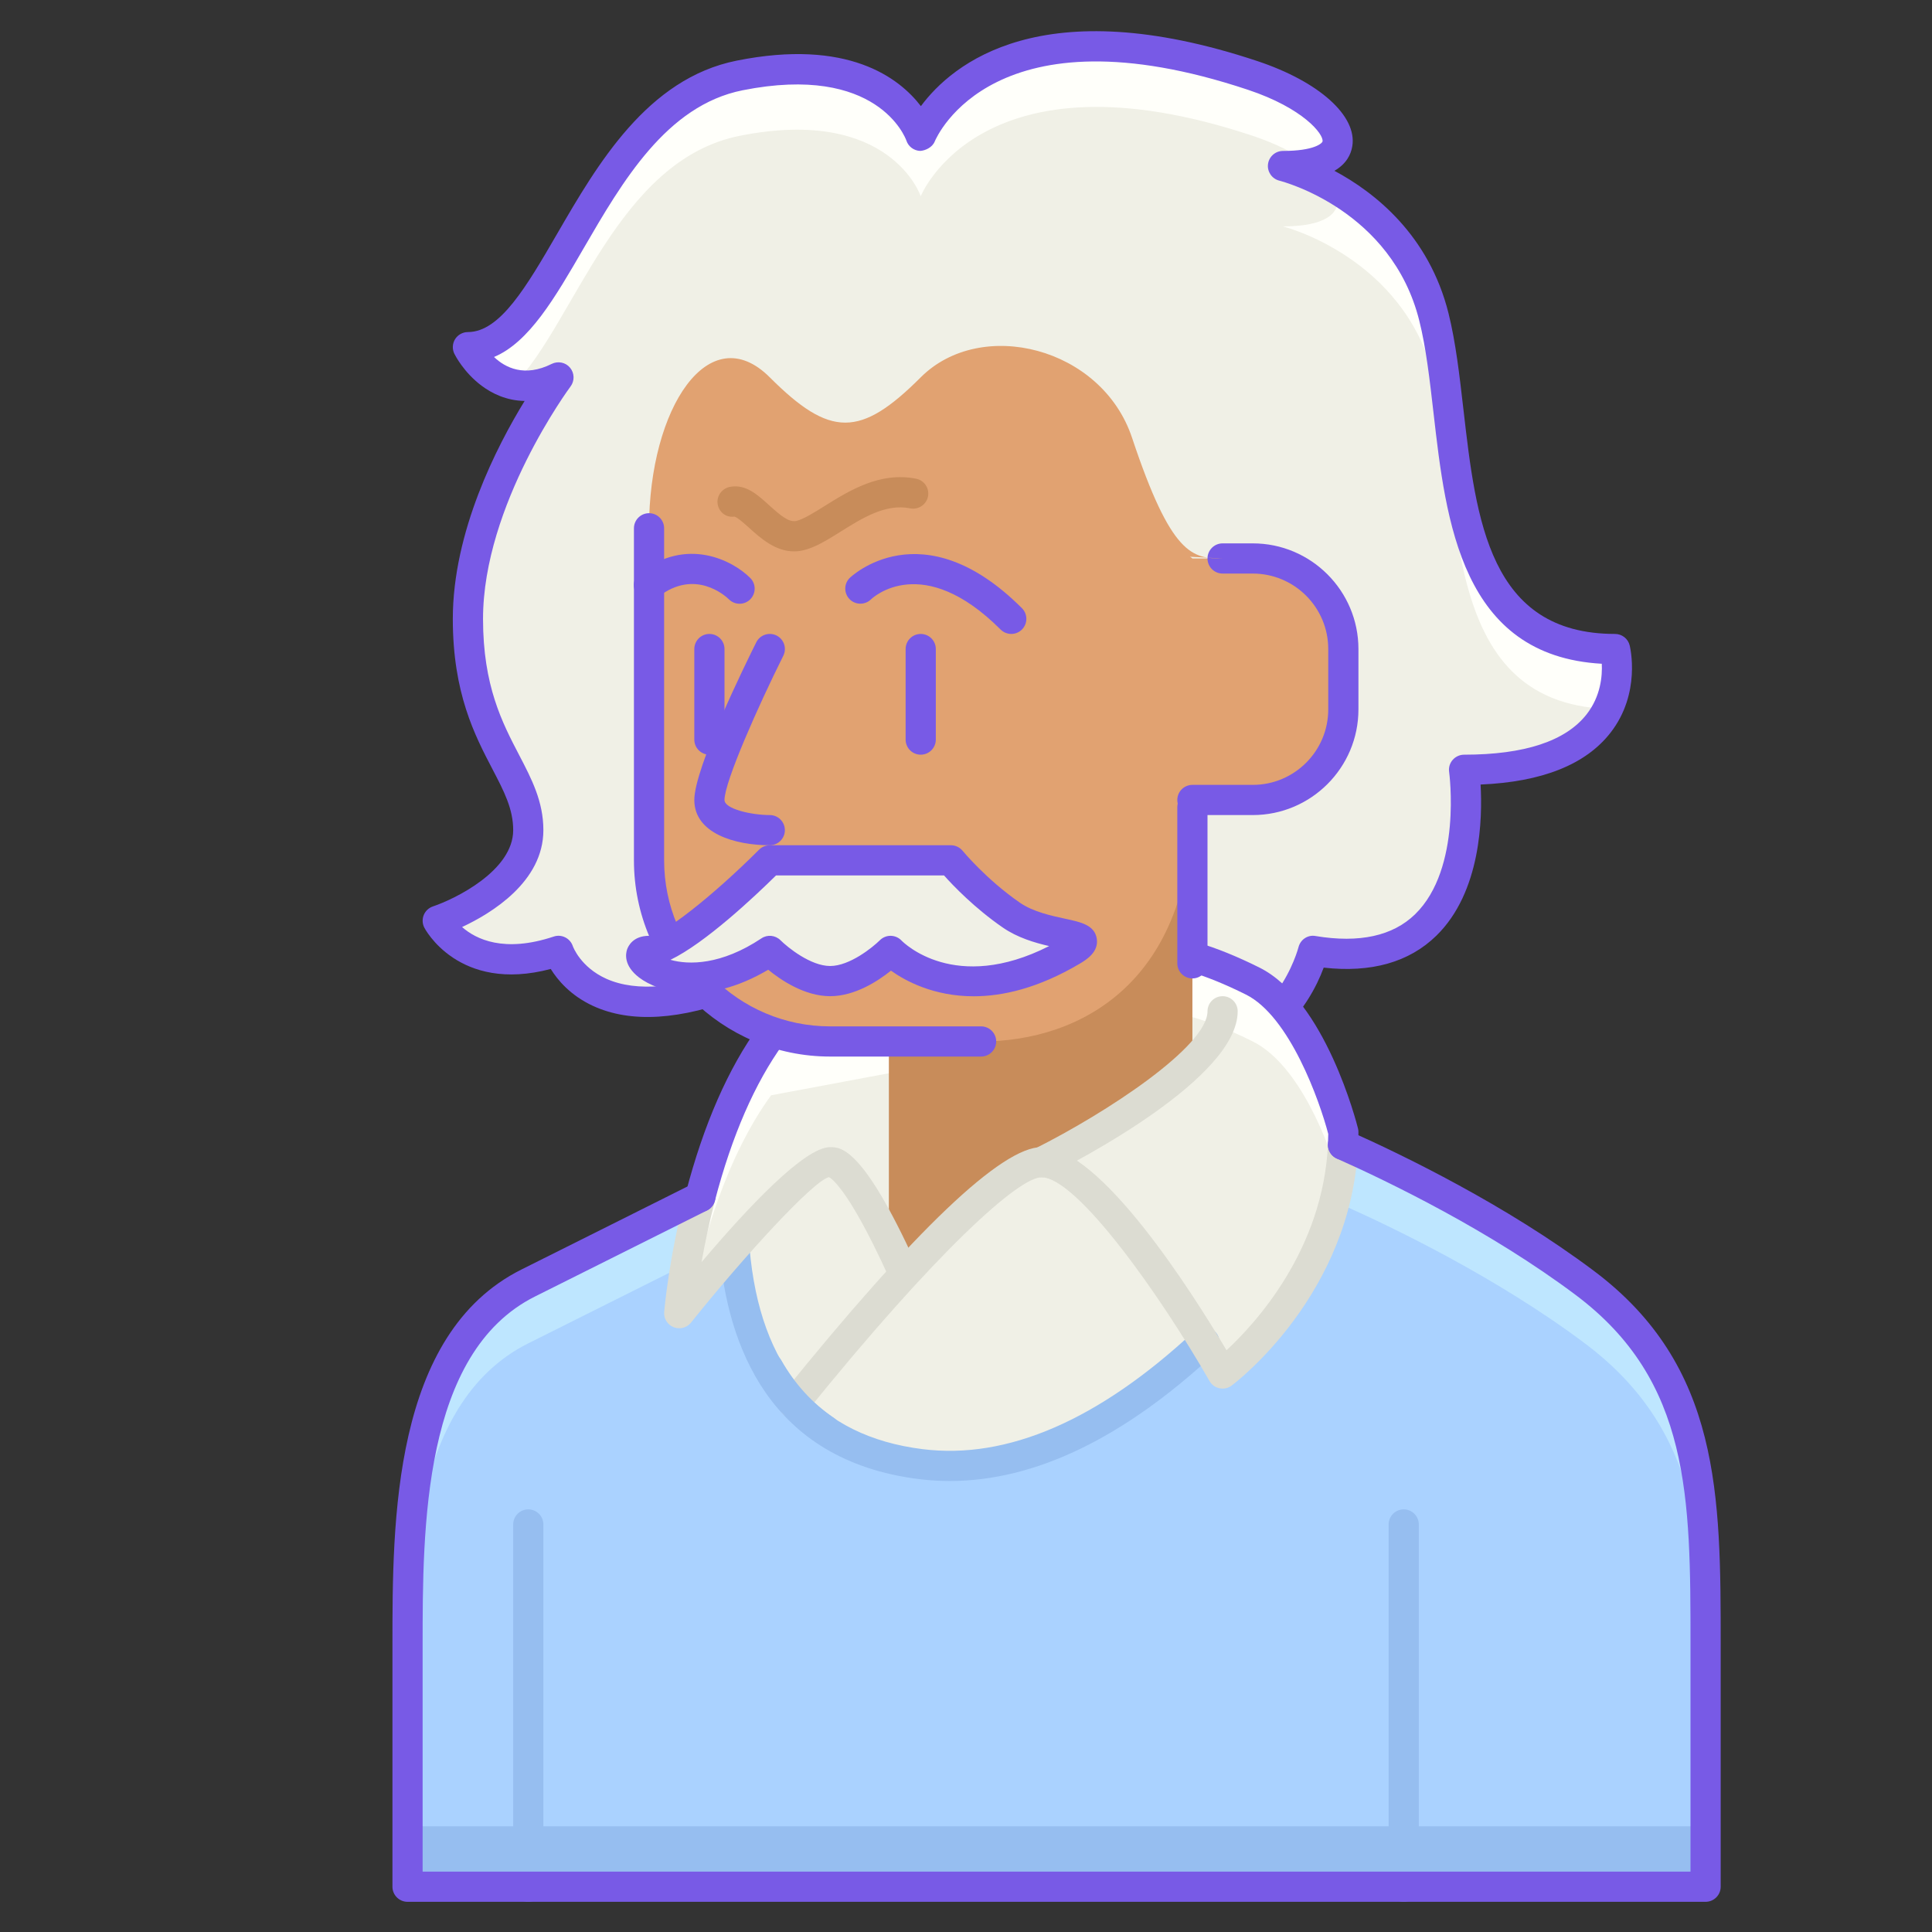 <svg enable-background="new 0 0 64 64" height="512" viewBox="0 0 64 64" width="512" xmlns="http://www.w3.org/2000/svg"><rect x="0" y="0" width="64" height="64" fill="#333333" stroke="none"/><path d="m23.199 39.65c-.695.347-2.595 1.297-5.699 2.85-4 2-4 8-4 12s0 8 0 8h43s0-3 0-8 0-9-4-12c-2.912-2.184-6.354-3.838-8.011-4.576z" fill="#aad2ff"/><path d="m52.5 42.5c-2.912-2.184-6.354-3.838-8.011-4.576l-21.29 1.726c-.695.347-2.595 1.297-5.699 2.85-4 2-4 8-4 12v2c0-4 0-10 4-12 3.105-1.552 5.004-2.502 5.699-2.85l21.289-1.727c1.657.738 5.099 2.392 8.011 4.576 4 3 4 7 4 12 0-.626 0-1.29 0-2 .001-4.999.001-8.999-3.999-11.999z" fill="#bee6ff"/><path d="m39.568 34.678c3.067.178 3.932-3.178 3.932-3.178 6 1 5-6 5-6 6 0 5-4 5-4-6 0-5-7-6-11s-5-5-5-5c3 0 2-2-1-3-9-3-11 2-11 2s-1-3-6-2-6 9-9 9c0 0 1 2 3 1 0 0-3 4-3 8s2 5 2 7-3 3-3 3 1 2 4 1c0 0 1 3 6 1z" fill="#f0f0e6"/><path d="m42.5 7.5s4 1 5 5c.986 3.942.043 10.784 5.758 10.982.487-.994.242-1.982.242-1.982-6 0-5-7-6-11-.57-2.279-2.112-3.582-3.335-4.283.403.696-.041 1.283-1.665 1.283z" fill="#fffffa"/><path d="m48.5 27.5s.004.029.008.066c.002-.023.003-.044.006-.067-.005 0-.009.001-.014.001z" fill="#fffffa"/><path d="m17.034 12.735c1.99-2.024 3.416-7.425 7.466-8.235 5-1 6 2 6 2s2-5 11-2c.773.258 1.41.582 1.883.921 1.852-.376.768-2.037-1.883-2.921-9-3-11 2-11 2s-1-3-6-2-6 9-9 9c0 0 .513 1.016 1.534 1.235z" fill="#fffffa"/><path d="m39.796 35.185c-.084 0-.17-.003-.258-.008-.014-.001-.028-.002-.042-.004l-14.936-2.159c-2.015.783-3.669.885-4.922.305-.741-.344-1.168-.855-1.394-1.221-3.066.81-4.18-1.351-4.191-1.374-.064-.13-.07-.28-.015-.414s.166-.237.304-.284c.739-.249 2.658-1.187 2.658-2.526 0-.706-.304-1.287-.688-2.023-.584-1.119-1.312-2.511-1.312-4.977 0-2.888 1.461-5.723 2.379-7.218-.604-.01-1.085-.249-1.429-.507-.578-.434-.866-.99-.897-1.052-.077-.155-.069-.339.021-.486.092-.147.253-.237.426-.237 1.067 0 1.945-1.514 2.962-3.266 1.326-2.286 2.978-5.132 5.94-5.725 3.683-.739 5.384.568 6.104 1.507 1.031-1.391 3.994-3.874 11.151-1.491 2.041.681 3.303 1.812 3.14 2.817-.046.28-.199.589-.593.816 1.337.715 3.132 2.126 3.78 4.72.238.956.363 2.043.495 3.193.42 3.653.853 7.429 5.021 7.429.229 0 .43.156.485.379.016.064.382 1.592-.638 2.897-.821 1.052-2.267 1.627-4.301 1.713.064 1.102.02 3.557-1.466 5.008-.9.879-2.158 1.234-3.731 1.057-.474 1.288-1.745 3.131-4.053 3.131zm-.179-1.005c2.615.143 3.392-2.774 3.398-2.805.064-.25.307-.417.566-.368 1.449.241 2.56-.002 3.298-.723 1.555-1.516 1.13-4.683 1.125-4.714-.021-.144.022-.289.118-.398s.233-.172.378-.172c2 0 3.366-.45 4.06-1.339.467-.598.521-1.27.501-1.673-4.651-.262-5.161-4.708-5.573-8.302-.128-1.118-.249-2.173-.473-3.065-.912-3.649-4.485-4.598-4.637-4.637-.244-.062-.405-.296-.374-.546.032-.25.244-.438.496-.438 1.035 0 1.3-.254 1.311-.317.038-.239-.639-1.099-2.469-1.708-8.396-2.799-10.301 1.528-10.379 1.714-.079.193-.305.299-.48.31-.208-.007-.391-.142-.457-.34-.035-.102-.965-2.557-5.428-1.668-2.52.504-3.981 3.023-5.271 5.246-.951 1.641-1.798 3.099-2.962 3.589.377.358 1.011.678 1.912.228.208-.102.459-.051.607.127s.155.435.017.62c-.029.039-2.9 3.918-2.9 7.7 0 2.221.637 3.438 1.198 4.514.411.788.801 1.534.801 2.485 0 1.709-1.719 2.754-2.693 3.209.455.402 1.386.865 3.035.316.262-.089.545.055.633.316.008.023.257.697 1.108 1.081 1.004.451 2.468.318 4.231-.387.081-.034.171-.043.257-.031z" fill="#785ae6"/><path d="m39.45 31.678c.492.138 1.176.385 2.05.822 2 1 3 5 3 5 0 5-4 8-4 8s-.233-.408-.615-1.027l.013-.008c-2.611 2.435-5.909 4.471-9.398 4.035-4.639-.58-5.916-4.186-6.169-7.114l-.028-.024c-.987 1.118-1.803 2.138-1.803 2.138s.473-5.672 3.043-9.217z" fill="#f0f0e6"/><path d="m25.543 36.283 13.907-2.605c.492.138 1.176.385 2.05.822 1.58.79 2.533 3.445 2.865 4.529.082-.488.135-.994.135-1.529 0 0-1-4-3-5-.875-.437-1.558-.683-2.05-.822l-13.907 2.605c-2.57 3.545-3.043 9.217-3.043 9.217s.146-.182.381-.467c.398-1.963 1.181-4.707 2.662-6.75z" fill="#fffffa"/><path d="m29.445 34.5v8.282l4.586-4.041 5.469-3.241v-8.76z" fill="#c88c5a"/><path d="m21.5 17.5v11c0 3.314 2.686 6 6 6h5c3.314 0 7-1.988 7-8h2c1.657 0 3-1.343 3-3v-2c0-1.657-1.343-3-3-3h-2l-5-4z" fill="#e1a271"/><path d="m13.5 62.5h43s0-.708 0-2h-43z" fill="#96bef0"/><path d="m46.5 63c-.276 0-.5-.224-.5-.5v-12c0-.276.224-.5.5-.5s.5.224.5.5v12c0 .276-.224.5-.5.5z" fill="#96bef0"/><path d="m17.5 63c-.276 0-.5-.224-.5-.5v-12c0-.276.224-.5.5-.5s.5.224.5.5v12c0 .276-.224.5-.5.5z" fill="#96bef0"/><g fill="#785ae6"><path d="m23.5 25c-.276 0-.5-.224-.5-.5v-3c0-.276.224-.5.5-.5s.5.224.5.5v3c0 .276-.224.5-.5.5z"/><path d="m33.5 21c-.128 0-.256-.049-.354-.146-2.586-2.585-4.228-1.063-4.296-.997-.197.19-.513.188-.706-.008-.191-.195-.192-.508.002-.702.023-.023 2.394-2.314 5.707 1 .195.195.195.512 0 .707-.097.097-.225.146-.353.146z"/><path d="m24.5 20c-.127 0-.255-.048-.352-.145-.114-.111-1.126-1.034-2.344-.082-.215.17-.531.132-.702-.087-.17-.218-.131-.531.087-.702 1.556-1.214 3.077-.424 3.664.162.195.195.195.512 0 .707-.097.098-.225.147-.353.147z"/><path d="m41.5 27h-2c-.276 0-.5-.224-.5-.5s.224-.5.5-.5h2c1.379 0 2.5-1.121 2.5-2.5v-2c0-1.379-1.121-2.5-2.5-2.5h-1c-.276 0-.5-.224-.5-.5s.224-.5.5-.5h1c1.93 0 3.5 1.57 3.5 3.5v2c0 1.93-1.57 3.5-3.5 3.5z"/></g><path d="m21.5 17.5c0-4 2-7 4-5s3 2 5 0 6-1 7 2c1.304 3.912 2 4 3 4z" fill="#e1a271"/><g fill="#785ae6"><path d="m32.5 35h-5c-3.584 0-6.5-2.916-6.5-6.5v-11c0-.276.224-.5.5-.5s.5.224.5.5v11c0 3.032 2.468 5.5 5.5 5.5h5c.276 0 .5.224.5.5s-.224.5-.5.5z"/><path d="m25.5 28c-1.153 0-2.5-.393-2.5-1.5 0-1.064 1.71-4.538 2.053-5.224.124-.247.425-.346.671-.224.247.124.347.424.224.671-.809 1.618-1.948 4.169-1.948 4.777 0 .301.902.5 1.5.5.276 0 .5.224.5.5s-.224.5-.5.5z"/><path d="m30.5 25c-.276 0-.5-.224-.5-.5v-3c0-.276.224-.5.5-.5s.5.224.5.5v3c0 .276-.224.5-.5.5z"/><path d="m39.5 32.412c-.276 0-.5-.224-.5-.5v-5.172c0-.276.224-.5.5-.5s.5.224.5.5v5.172c0 .276-.224.5-.5.5z"/></g><path d="m31.465 49.06c-.345 0-.687-.021-1.027-.063-4.972-.622-6.336-4.458-6.604-7.567-.023-.275.18-.518.455-.541.27-.025.517.179.541.455.345 3.987 2.273 6.229 5.733 6.661 2.808.352 5.838-.963 8.995-3.904.203-.188.52-.178.706.024.188.202.178.519-.024.706-3.015 2.81-5.962 4.229-8.775 4.229z" fill="#96bef0"/><path d="m22.5 44c-.063 0-.125-.012-.185-.035-.205-.082-.332-.287-.313-.506.006-.072.152-1.784.714-3.935.069-.268.338-.43.609-.357.268.069.428.343.357.609-.194.748-.338 1.447-.442 2.034 1.523-1.8 3.411-3.81 4.26-3.81.351 0 1.081 0 2.832 3.848.114.251.003.548-.248.662-.25.113-.547.004-.662-.248-1.373-3.017-1.942-3.259-1.966-3.268-.512.125-2.788 2.597-4.565 4.818-.098.122-.243.188-.391.188z" fill="#dcdcd2"/><path d="m26.306 46.987c-.11 0-.222-.036-.314-.111-.215-.173-.248-.488-.074-.703 4.377-5.423 7.266-8.173 8.582-8.173 1.953 0 5.016 4.85 6.13 6.729.959-.889 3.201-3.326 3.361-6.828.013-.275.224-.497.521-.477.276.012.489.246.477.521-.224 4.925-4.027 7.832-4.189 7.954-.114.087-.26.118-.401.089-.141-.028-.262-.116-.333-.241-1.602-2.801-4.387-6.747-5.566-6.747-.75 0-3.454 2.412-7.806 7.802-.098.122-.243.185-.388.185z" fill="#dcdcd2"/><path d="m34.5 39c-.183 0-.359-.102-.447-.276-.123-.247-.023-.547.224-.671 2.376-1.189 5.723-3.388 5.723-4.553 0-.276.224-.5.5-.5s.5.224.5.5c0 2.197-5.229 4.923-6.276 5.447-.073.036-.149.053-.224.053z" fill="#dcdcd2"/><path d="m25.5 28.5s-3 3-4 3 1 2 4 0c0 0 1 1 2 1s2-1 2-1 2.151 2.276 6 0c1.128-.667-.816-.369-2-1.187s-2-1.813-2-1.813z" fill="#f0f0e6"/><path d="m32.255 33.003c-1.323 0-2.258-.505-2.741-.849-.427.343-1.194.846-2.014.846-.846 0-1.634-.534-2.052-.877-2.045 1.213-3.64.748-4.28.256-.508-.391-.445-.779-.395-.928.037-.106.195-.451.727-.451.43 0 2.1-1.307 3.646-2.854.094-.093.221-.146.354-.146h6c.149 0 .292.067.387.183.008.01.789.954 1.897 1.719.439.304 1.053.436 1.5.532.523.112.975.209 1.048.66s-.366.712-.577.837c-1.358.801-2.532 1.072-3.5 1.072zm-2.755-2.003h.008c.135.003.263.059.355.156.073.074 1.771 1.767 4.891.184-.48-.111-1.049-.278-1.538-.616-.934-.645-1.643-1.386-1.944-1.724h-5.565c-.713.703-2.345 2.24-3.497 2.795.601.173 1.68.178 3.014-.711.197-.133.462-.105.63.062.239.238 1 .854 1.646.854s1.407-.616 1.647-.854c.094-.093.221-.146.353-.146z" fill="#785ae6"/><path d="m26.301 18.265c-.619 0-1.11-.441-1.482-.777-.148-.134-.397-.356-.492-.375-.278.04-.516-.15-.555-.424s.162-.527.435-.566c.521-.082.902.281 1.281.622.372.334.646.568.895.511.238-.059.576-.27.934-.494.819-.511 1.836-1.145 3.034-.903.271.056.444.32.39.591-.056.271-.324.443-.591.39-.809-.168-1.601.332-2.303.771-.428.268-.832.521-1.228.616-.11.026-.216.038-.318.038z" fill="#c88c5a"/><path d="m23.199 40.15c-.041 0-.084-.005-.126-.017-.268-.069-.428-.342-.357-.609.592-2.272 1.407-4.135 2.423-5.535.163-.225.476-.271.698-.11.223.162.272.475.11.698-.941 1.299-1.703 3.048-2.265 5.199-.058.225-.26.374-.483.374z" fill="#785ae6"/><path d="m44.49 38.424c-.008 0-.017 0-.024-.001-.275-.013-.488-.248-.475-.523.005-.111.008-.224.009-.337-.286-1.097-1.281-3.895-2.724-4.615-.687-.343-1.32-.601-1.885-.766-.265-.077-.417-.354-.339-.62.076-.264.35-.419.62-.339.621.181 1.311.461 2.051.83 2.181 1.091 3.219 5.153 3.262 5.326.01.039.015.08.015.121 0 .15-.003.301-.011.448-.012.268-.233.476-.499.476z" fill="#785ae6"/><path d="m56.5 63h-43c-.276 0-.5-.224-.5-.5v-8c0-4.105 0-10.309 4.276-12.447l5.699-2.85c.248-.125.547-.023.671.224.123.247.023.547-.224.671l-5.699 2.85c-3.723 1.861-3.723 7.693-3.723 11.552v7.5h42v-7.5c0-4.889 0-8.75-3.8-11.6-2.837-2.128-6.177-3.745-7.915-4.52-.253-.112-.366-.408-.254-.66.112-.253.412-.365.66-.254 1.777.792 5.193 2.446 8.108 4.633 4.201 3.151 4.201 7.437 4.201 12.401v8c0 .276-.224.5-.5.5z" fill="#785ae6"/><path d="m27.332 47.875c-.097 0-.194-.028-.28-.086-.833-.565-1.52-1.316-2.039-2.235-.137-.24-.052-.545.188-.681.236-.139.544-.055.681.188.444.782 1.026 1.422 1.73 1.899.229.155.288.466.134.694-.097.144-.254.221-.414.221z" fill="#96bef0"/></svg>